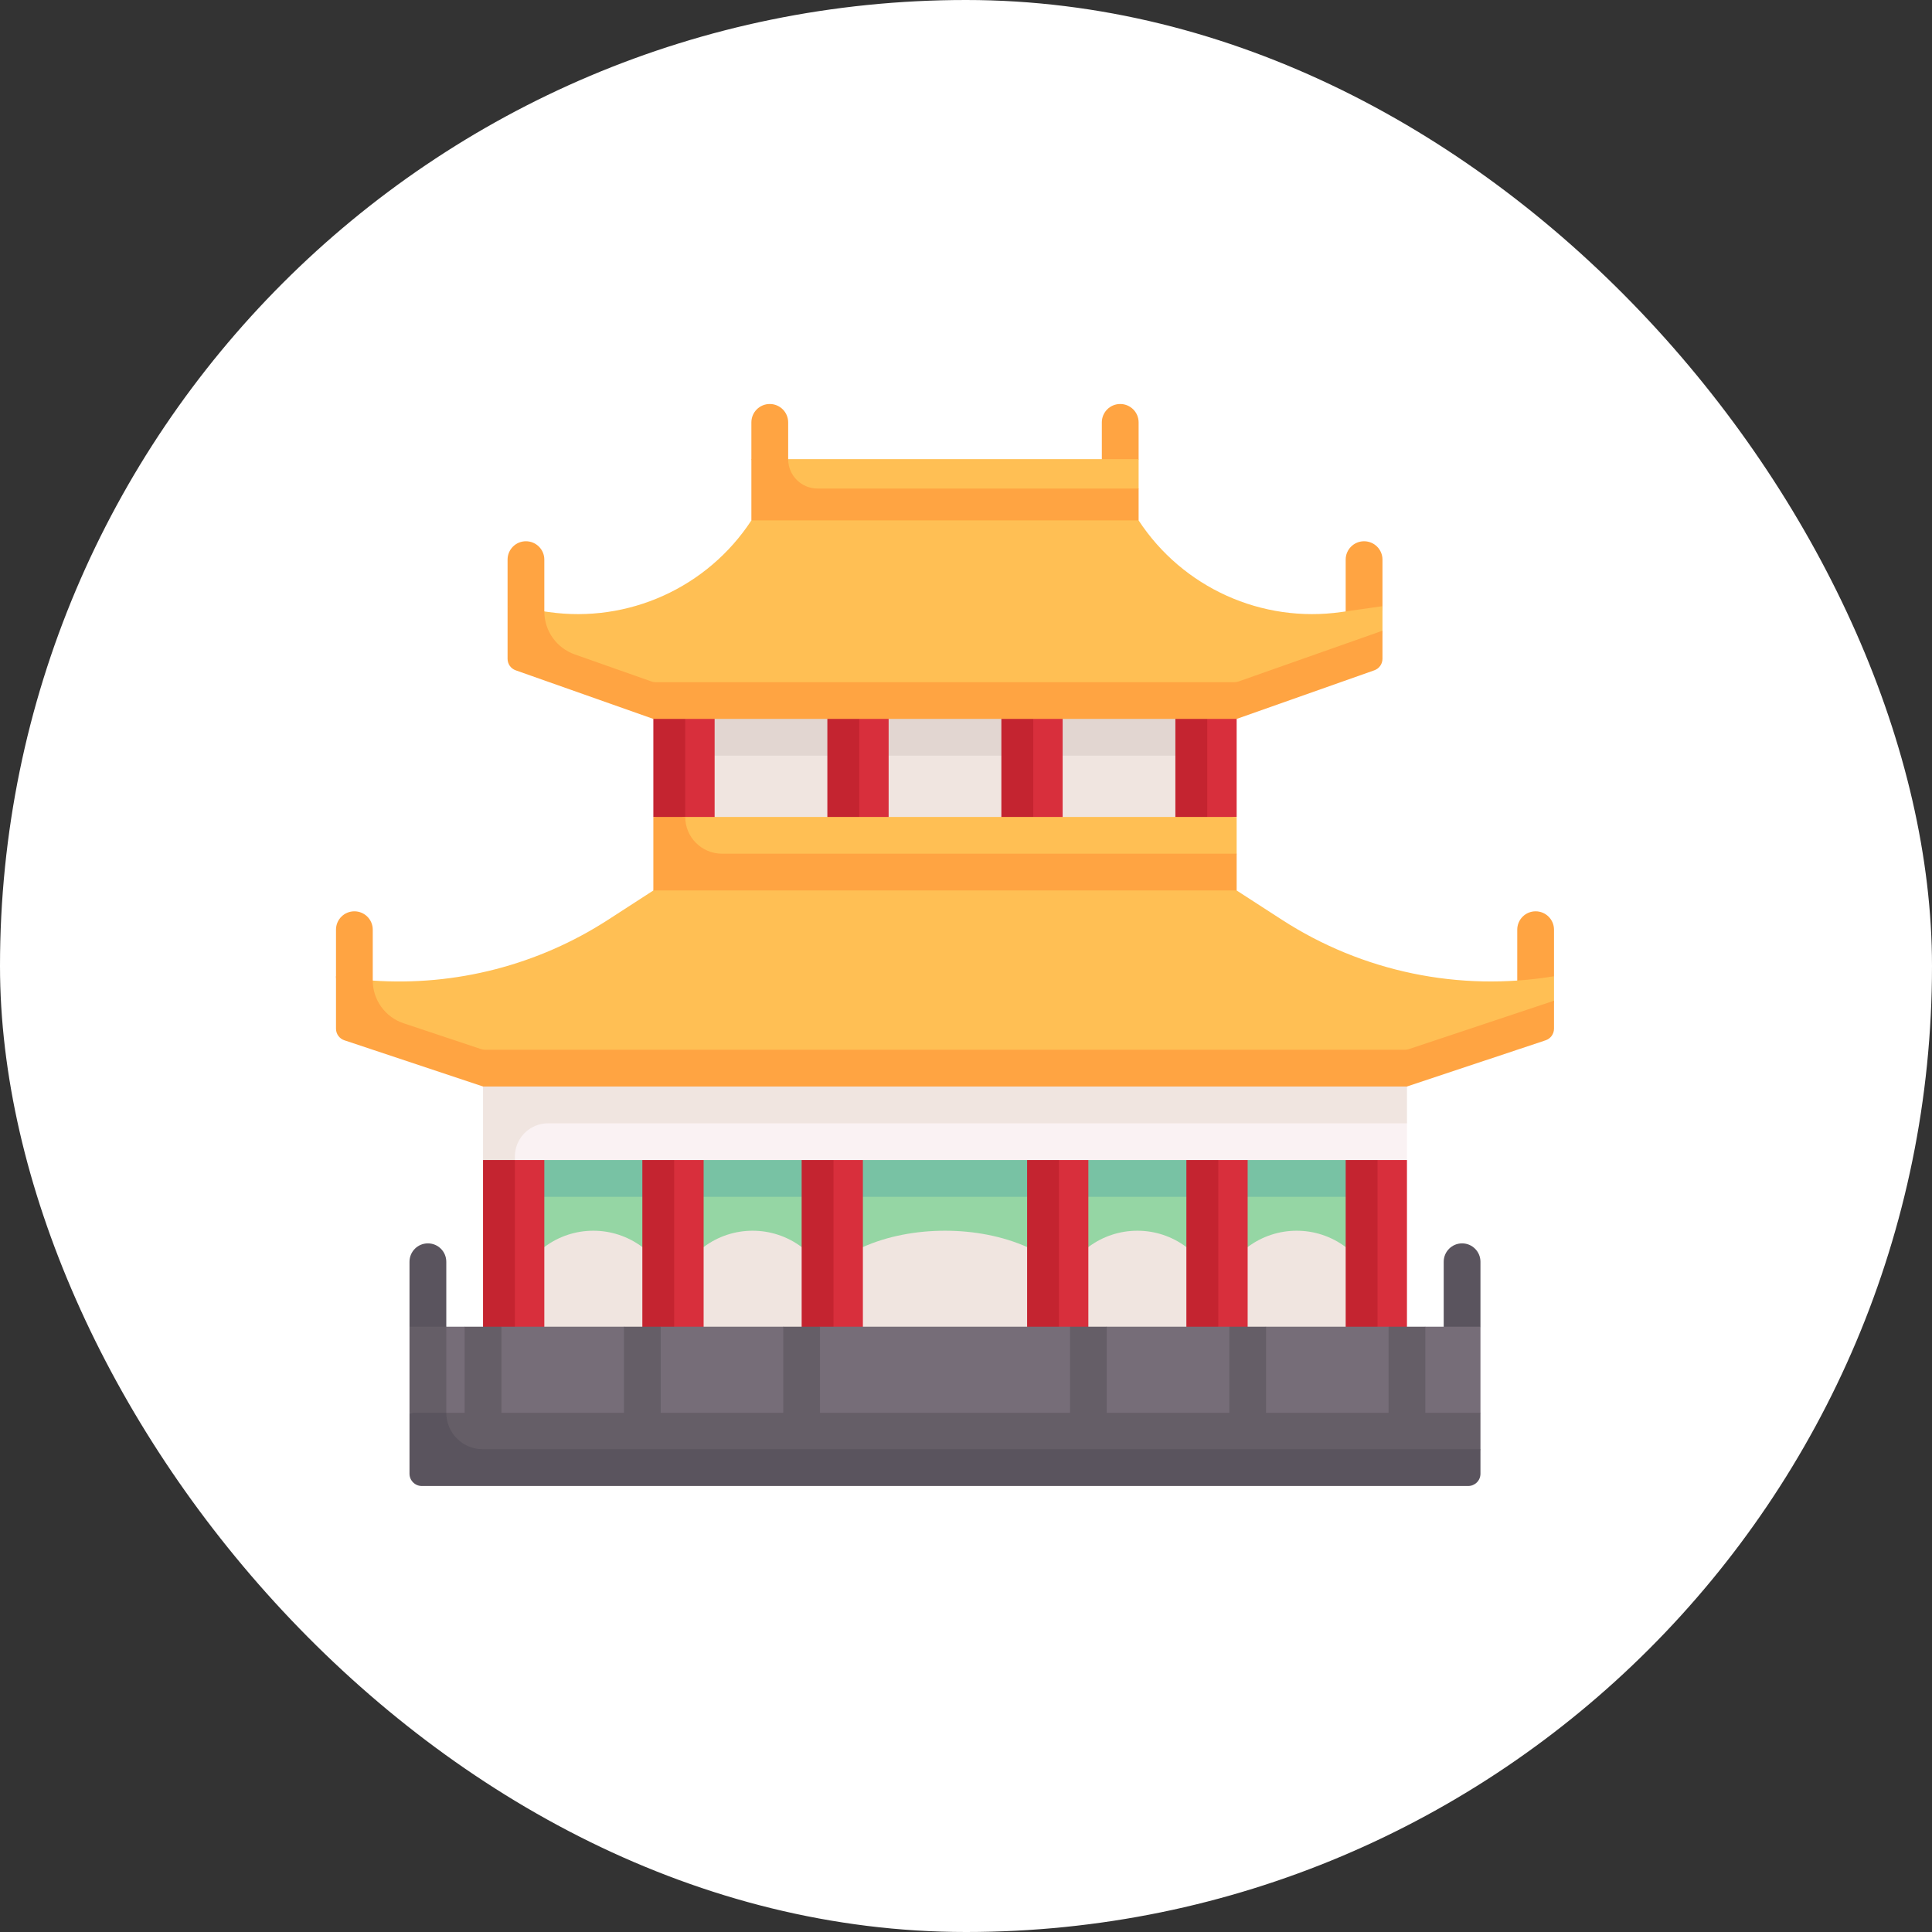 <svg width="46" height="46" viewBox="0 0 46 46" fill="none" xmlns="http://www.w3.org/2000/svg">
<rect x="0" y="0" width="46" height="46" fill="#333333" stroke="none"/>
<rect width="46" height="46" rx="23" fill="white"/>
<path d="M8.438 23.681C8.322 23.681 8.21 23.635 8.128 23.553C8.046 23.471 8 23.36 8 23.244V22.135C8 21.893 8.196 21.698 8.438 21.698C8.679 21.698 8.875 21.893 8.875 22.135V23.347C8.875 23.588 8.679 23.681 8.438 23.681ZM36.562 23.681C36.321 23.681 36.125 23.727 36.125 23.486V22.135C36.125 21.893 36.321 21.698 36.562 21.698C36.804 21.698 37 21.893 37 22.135V23.244C37 23.244 36.804 23.681 36.562 23.681ZM12.522 14.871L12.085 14.433V13.324C12.085 13.083 12.28 12.887 12.522 12.887C12.764 12.887 12.96 13.083 12.96 13.324V14.558C12.96 14.8 12.522 14.871 12.522 14.871ZM32.478 14.871C32.236 14.871 32.04 14.973 32.04 14.731V13.324C32.04 13.083 32.236 12.887 32.478 12.887C32.72 12.887 32.916 13.083 32.916 13.324V14.433C32.916 14.549 32.869 14.66 32.787 14.742C32.705 14.825 32.594 14.871 32.478 14.871ZM27.056 11.105L26.234 11.107V10.057C26.234 9.815 26.43 9.619 26.672 9.619C26.914 9.619 27.11 9.815 27.11 10.057V10.932L27.056 11.105ZM17.949 11.067L17.89 10.932V10.057C17.89 9.815 18.086 9.619 18.328 9.619C18.57 9.619 18.766 9.815 18.766 10.057V11.067H17.949Z" fill="#FFA442"/>
<path d="M10.188 32.055L9.75 31.588V30.042C9.75 29.8 9.946 29.604 10.188 29.604C10.43 29.604 10.626 29.8 10.626 30.042V31.588C10.626 31.83 10.43 32.055 10.188 32.055ZM34.812 32.055C34.696 32.055 34.584 32.009 34.502 31.927C34.42 31.845 34.374 31.733 34.374 31.617V30.042C34.374 29.8 34.57 29.604 34.812 29.604C35.053 29.604 35.249 29.8 35.249 30.042V31.588L34.812 32.055Z" fill="#5A545E"/>
<path d="M12.49 29.016H32.478V32.055H12.49V29.016Z" fill="#F0E5E0"/>
<path d="M32.04 29.692C31.349 29.173 30.398 29.173 29.706 29.692H28.247C27.556 29.173 26.605 29.173 25.913 29.692H24.455C23.296 29.173 21.704 29.173 20.545 29.692H19.087C18.395 29.173 17.444 29.173 16.753 29.692H15.294C14.602 29.173 13.651 29.173 12.96 29.692H12.696V27.62H32.28L32.257 29.692H32.04Z" fill="#95D6A4"/>
<path d="M32.28 27.387H12.696V28.495H32.27L32.28 27.387Z" fill="#78C2A4"/>
<path d="M11.676 27.387H12.96V31.821H11.676V27.387ZM15.469 27.387H16.753V31.821H15.469V27.387ZM19.262 27.387H20.545V31.821H19.262V27.387ZM33.499 31.821H32.215V27.387L33.499 27.62V31.821ZM28.422 27.387H29.706V31.821H28.422V27.387ZM24.63 27.387H25.913V31.821H24.63V27.387Z" fill="#D82F3C"/>
<path d="M11.501 27.62V31.821H12.259V27.387L11.501 27.62ZM15.294 27.387H16.052V31.821H15.294V27.387ZM19.087 27.387H19.845V31.821H19.087V27.387ZM32.04 27.387H32.799V31.821H32.04V27.387ZM28.247 27.387H29.006V31.821H28.247V27.387ZM24.455 27.387H25.213V31.821H24.455V27.387Z" fill="#C42430"/>
<path d="M16.48 17.117H28.488V20.156H16.48V17.117Z" fill="#F0E5E0"/>
<path d="M16.48 16.884H28.488V17.992H16.48V16.884Z" fill="#E2D6D1"/>
<path d="M15.731 16.942H17.015V19.626H15.731V16.942ZM19.874 16.942H21.158V19.626H19.874V16.942ZM29.444 19.451L28.16 19.626V16.942H29.444V19.451ZM24.017 16.942H25.301V19.626H24.017V16.942Z" fill="#D82F3C"/>
<path d="M15.556 16.942V19.451L16.315 19.626V16.942H15.556ZM19.699 16.942H20.458V19.626H19.699V16.942ZM27.985 16.942H28.744V19.626H27.985V16.942ZM23.842 16.942H24.601V19.626H23.842V16.942Z" fill="#C42430"/>
<path d="M9.984 33.463V31.763L10.626 31.588H11.063L11.498 31.763L11.939 31.588H14.856L15.319 31.705L15.731 31.588H18.649L19.144 31.705L19.524 31.588H25.476L25.953 31.705L26.351 31.588H29.269L29.742 31.705L30.144 31.588H33.061L33.483 31.705L33.937 31.588H35.249V33.638L35.117 33.813H10.626L9.984 33.463Z" fill="#766D78"/>
<path d="M9.75 31.588V33.638L10.626 33.813V31.588H9.75ZM11.501 34.046C11.259 34.046 11.063 33.967 11.063 33.725V31.588H11.939V33.725C11.939 33.967 11.743 34.046 11.501 34.046ZM15.294 34.046C15.052 34.046 14.856 33.968 14.856 33.726V31.588H15.731V33.726C15.731 33.968 15.535 34.046 15.294 34.046ZM19.087 34.046C18.845 34.046 18.649 33.968 18.649 33.726V31.588H19.524V33.726C19.524 33.968 19.328 34.046 19.087 34.046ZM25.913 34.046C25.672 34.046 25.476 33.968 25.476 33.726V31.588H26.351V33.726C26.351 33.968 26.155 34.046 25.913 34.046ZM29.706 34.046C29.465 34.046 29.269 33.968 29.269 33.726V31.588H30.144V33.726C30.144 33.968 29.948 34.046 29.706 34.046ZM33.499 34.046C33.257 34.046 33.061 33.968 33.061 33.726V31.588H33.937V33.726C33.937 33.968 33.741 34.046 33.499 34.046Z" fill="#655E67"/>
<path d="M35.249 33.638V34.505L35.074 34.914C35.074 34.991 35.044 35.066 34.989 35.12C34.934 35.175 34.86 35.206 34.783 35.206H10.217C10.14 35.206 10.066 35.175 10.011 35.12C9.956 35.066 9.926 34.991 9.926 34.914V33.813L10.626 33.638H35.249Z" fill="#655E67"/>
<path d="M10.626 33.638H9.75V35.089C9.75 35.166 9.781 35.241 9.836 35.295C9.891 35.35 9.965 35.381 10.042 35.381H34.958C35.035 35.381 35.109 35.35 35.164 35.295C35.219 35.241 35.249 35.166 35.249 35.089V34.505H11.493C11.014 34.505 10.626 34.117 10.626 33.638Z" fill="#5A545E"/>
<path d="M33.499 27.62H12.259L11.676 27.445V25.87H33.324L33.499 26.745V27.62Z" fill="#FAF2F3"/>
<path d="M13.05 26.745H33.499V25.695H11.501V27.62H12.259V27.536C12.259 27.099 12.614 26.745 13.05 26.745Z" fill="#F0E5E0"/>
<path d="M26.935 12.216H18.065V11.107L18.766 10.932H27.11V11.632L26.935 12.216Z" fill="#FFBF54"/>
<path d="M18.766 10.932H17.89V12.391L18.065 12.566H26.958L27.11 12.391V11.632H19.466C19.079 11.632 18.766 11.319 18.766 10.932Z" fill="#FFA442"/>
<path d="M37 23.244C34.748 23.619 32.436 23.139 30.52 21.898L29.444 21.202L29.242 20.852H15.731L15.556 21.202L14.48 21.898C12.818 22.975 10.851 23.483 8.875 23.347L8.117 23.361V24.376C8.117 24.437 8.136 24.497 8.172 24.546C8.208 24.596 8.258 24.633 8.316 24.652L11.501 25.753H33.499L36.684 24.652C36.742 24.633 36.792 24.596 36.828 24.546C36.864 24.497 36.883 24.437 36.883 24.376L37 23.828V23.244Z" fill="#FFBF54"/>
<path d="M11.456 24.979L9.608 24.363C9.395 24.292 9.209 24.156 9.078 23.973C8.946 23.791 8.875 23.571 8.875 23.346C8.582 23.326 8.29 23.292 8 23.244L8 24.492C8 24.553 8.019 24.613 8.055 24.663C8.091 24.712 8.141 24.75 8.2 24.769L11.501 25.869H33.499L36.8 24.769C36.859 24.75 36.909 24.712 36.945 24.663C36.981 24.613 37 24.553 37 24.492V23.827L33.544 24.979C33.514 24.989 33.483 24.994 33.452 24.994H11.548C11.517 24.994 11.486 24.989 11.456 24.979Z" fill="#FFA442"/>
<path d="M29.327 21.085H15.673V19.568L16.315 19.451H29.444V20.326L29.327 21.085Z" fill="#FFBF54"/>
<path d="M16.315 19.451H15.556V21.202H29.444V20.326H17.19C16.707 20.326 16.315 19.934 16.315 19.451Z" fill="#FFA442"/>
<path d="M32.916 14.433L31.939 14.572C30.042 14.843 28.16 13.993 27.11 12.391H17.89C16.84 13.993 14.958 14.843 13.061 14.572L12.96 14.558L12.259 14.608V15.51C12.259 15.57 12.278 15.629 12.313 15.679C12.348 15.728 12.397 15.765 12.454 15.785L15.556 16.942H29.444L32.604 15.844C32.661 15.823 32.71 15.786 32.745 15.737C32.78 15.688 32.799 15.629 32.799 15.569L32.916 15.016V14.433Z" fill="#FFBF54"/>
<path d="M15.509 16.225L13.683 15.581C13.472 15.506 13.289 15.368 13.159 15.185C13.029 15.001 12.96 14.783 12.96 14.558L12.085 14.433V15.685C12.085 15.746 12.103 15.805 12.138 15.854C12.173 15.903 12.222 15.94 12.279 15.96L15.556 17.117H29.444L32.721 15.96C32.778 15.94 32.827 15.903 32.862 15.854C32.897 15.805 32.916 15.746 32.916 15.685V15.017L29.491 16.225C29.46 16.236 29.427 16.242 29.394 16.242H15.606C15.573 16.242 15.54 16.236 15.509 16.225Z" fill="#FFA442"/>
</svg>
